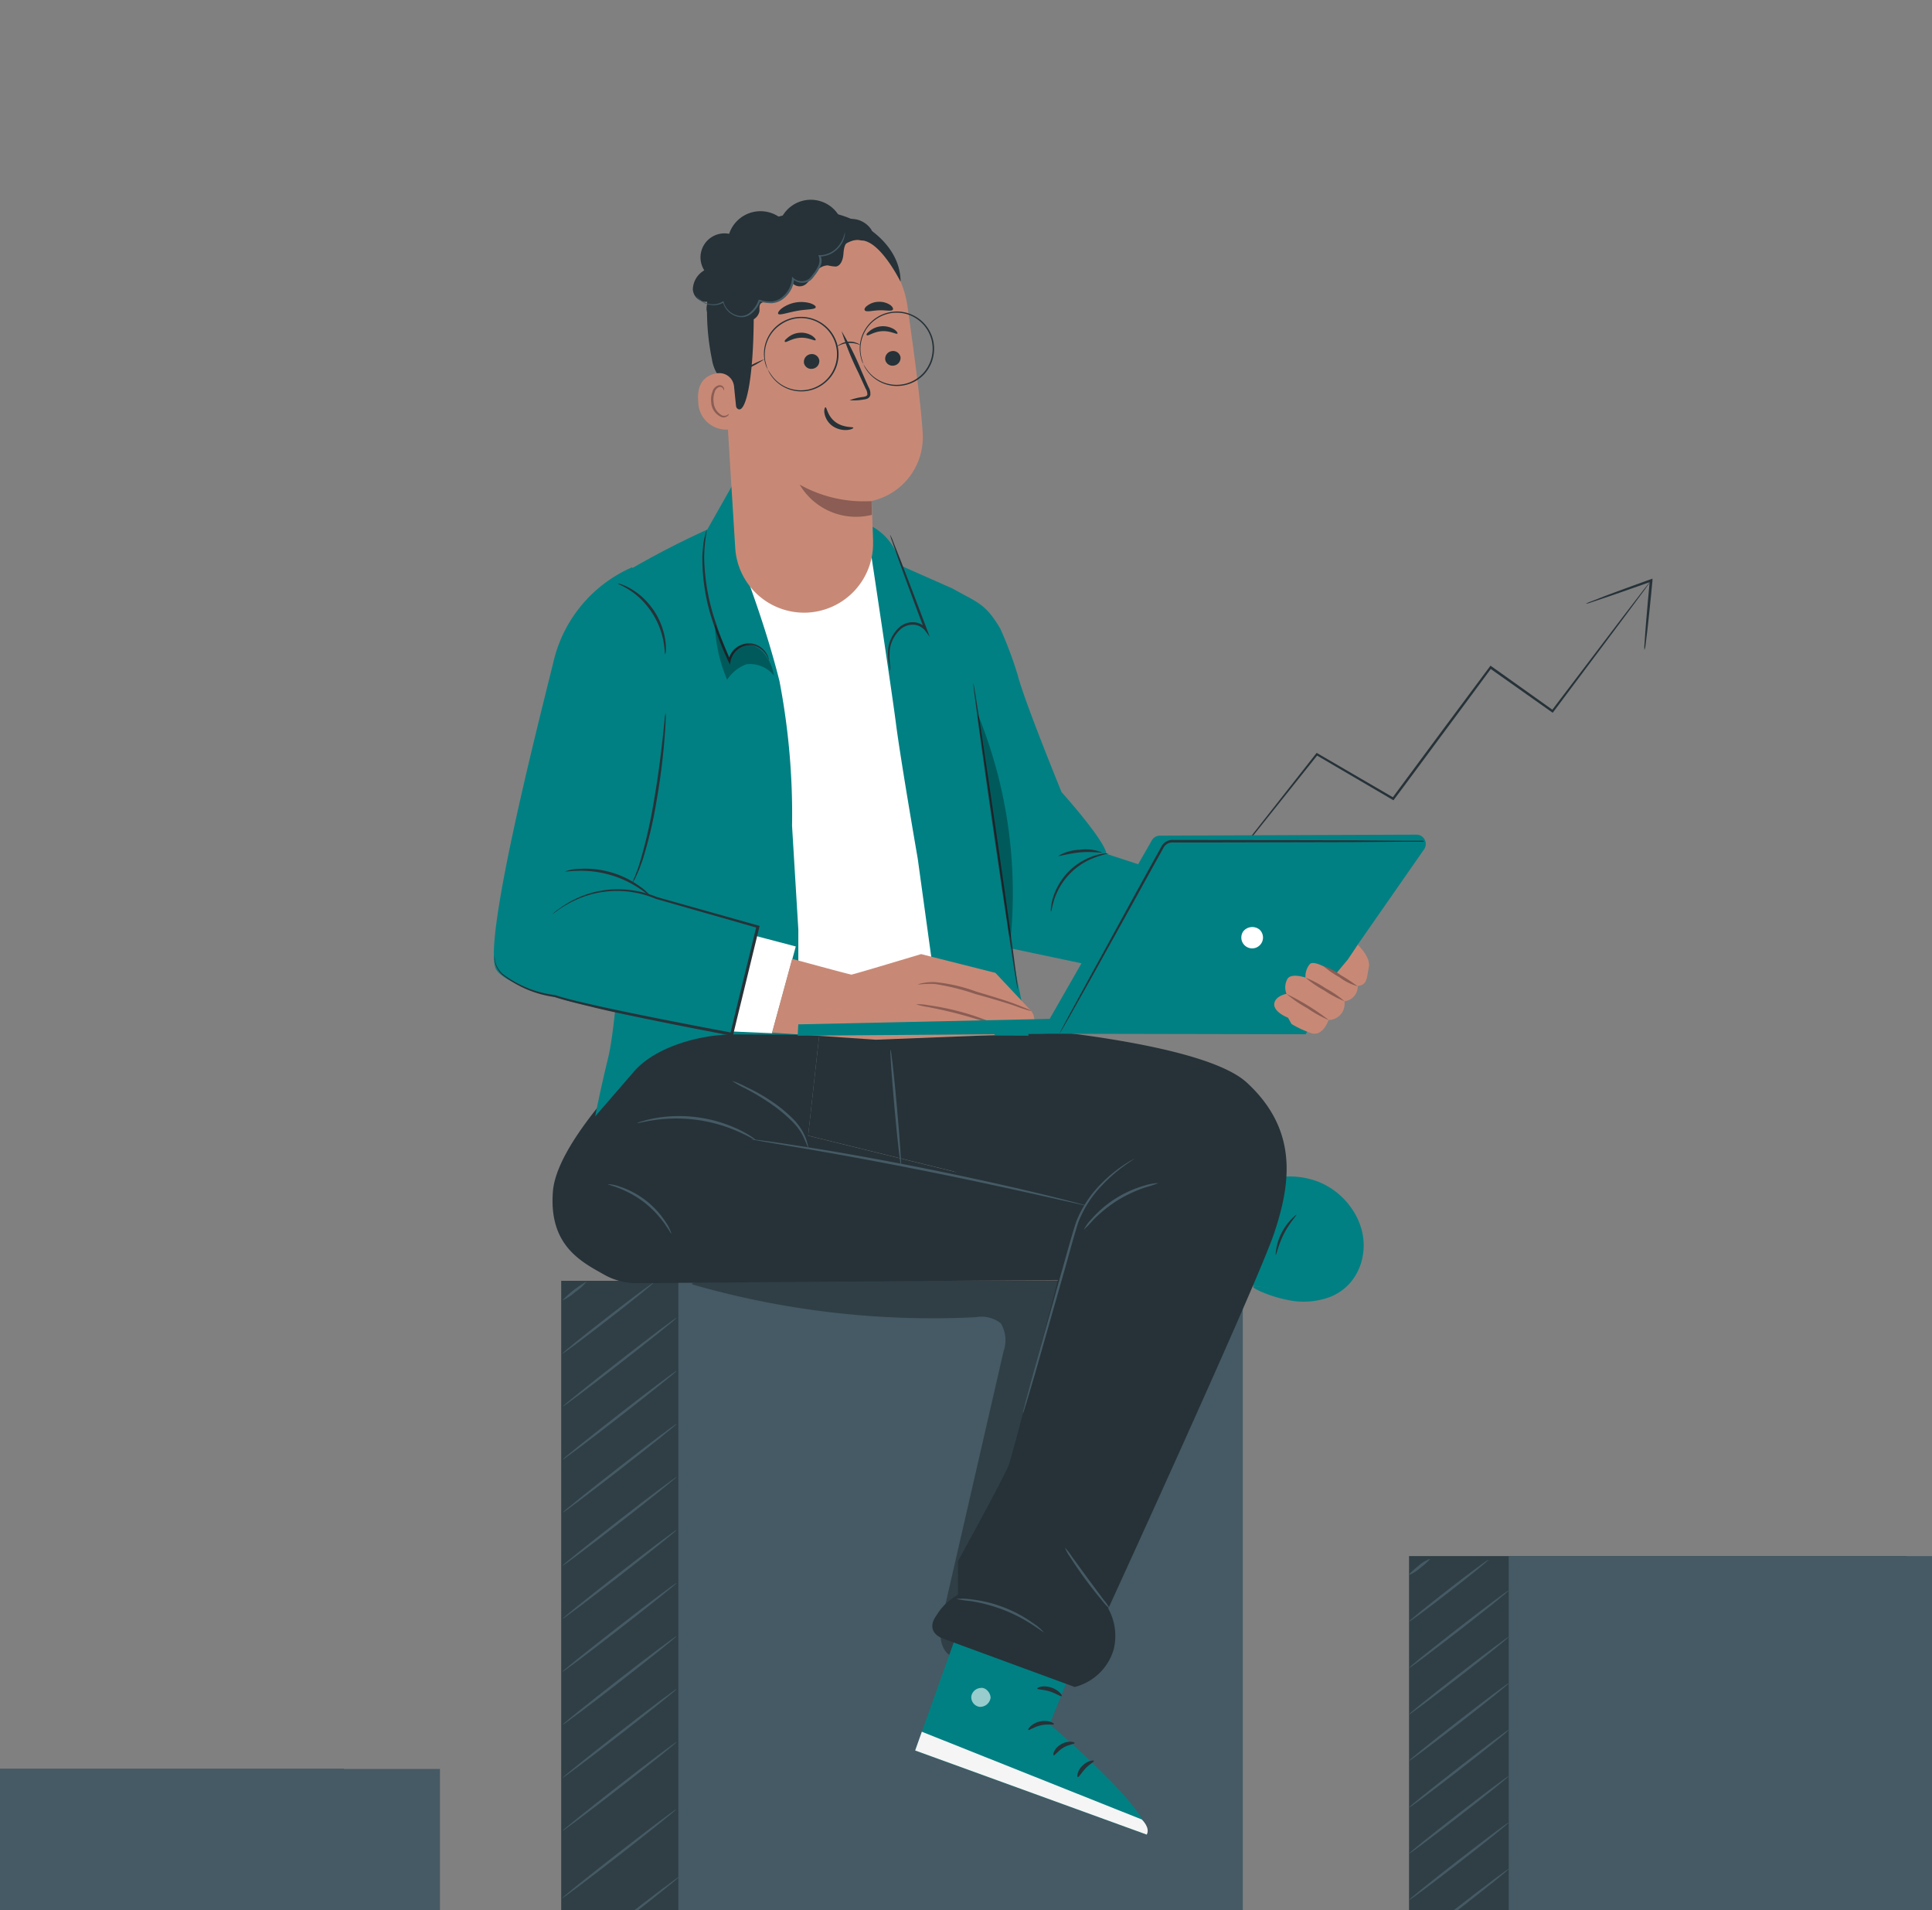 <svg xmlns="http://www.w3.org/2000/svg" xmlns:xlink="http://www.w3.org/1999/xlink" width="87" height="86" viewBox="0 0 87 86">
  <rect x="0" y="0" width="87" height="86" fill="#808080" stroke="none"/>
  <defs>
    <clipPath id="clip-path">
      <rect id="Rectangle_2183" data-name="Rectangle 2183" width="87" height="86" transform="translate(-0.31 -0.356)" fill="#fff"/>
    </clipPath>
  </defs>
  <g id="Mask_Group_12" data-name="Mask Group 12" transform="translate(0.31 0.356)" clip-path="url(#clip-path)">
    <g id="Group_5964" data-name="Group 5964" transform="translate(-26.401 8.645)">
      <g id="freepik--Floor--inject-58" transform="translate(0 90.976)">
        <path id="Path_5694" data-name="Path 5694" d="M137.512,98.861c0,.029-30.784.055-68.752.055S0,98.882,0,98.861s30.778-.055,68.76-.055S137.512,98.829,137.512,98.861Z" transform="translate(0 -98.806)" fill="#263238"/>
      </g>
      <g id="freepik--Chart--inject-58" transform="translate(17.575 48.663)">
        <rect id="Rectangle_2141" data-name="Rectangle 2141" width="25.417" height="42.349" transform="translate(33.788)" fill="#455a64"/>
        <g id="Group_5832" data-name="Group 5832" transform="translate(33.788)" opacity="0.3">
          <rect id="Rectangle_2142" data-name="Rectangle 2142" width="25.417" height="42.349"/>
        </g>
        <rect id="Rectangle_2143" data-name="Rectangle 2143" width="25.417" height="42.349" transform="translate(39.063)" fill="#455a64"/>
        <path id="Path_5695" data-name="Path 5695" d="M93.056,75.4c.019.026-1.117.94-2.534,2.042s-2.585,1.979-2.6,1.956,1.117-.937,2.534-2.042S93.036,75.38,93.056,75.4Z" transform="translate(-54.071 -54.639)" fill="#455a64"/>
        <path id="Path_5696" data-name="Path 5696" d="M93.056,72.812c.019.023-1.117.937-2.534,2.039s-2.585,1.981-2.6,1.956,1.117-.937,2.534-2.042S93.036,72.787,93.056,72.812Z" transform="translate(-54.071 -54.433)" fill="#455a64"/>
        <path id="Path_5697" data-name="Path 5697" d="M93.06,70.225c.019.023-1.117.937-2.534,2.042s-2.585,1.97-2.606,1.951,1.117-.937,2.534-2.042S93.042,70.2,93.06,70.225Z" transform="translate(-54.076 -54.228)" fill="#455a64"/>
        <path id="Path_5698" data-name="Path 5698" d="M93.06,67.625c.019.025-1.117.939-2.534,2.041s-2.585,1.979-2.606,1.956,1.117-.937,2.534-2.042S93.042,67.6,93.06,67.625Z" transform="translate(-54.076 -54.022)" fill="#455a64"/>
        <path id="Path_5699" data-name="Path 5699" d="M93.056,65.034c.019.023-1.117.937-2.534,2.042s-2.585,1.979-2.6,1.953,1.117-.937,2.534-2.042S93.036,65.009,93.056,65.034Z" transform="translate(-54.071 -53.817)" fill="#455a64"/>
        <path id="Path_5700" data-name="Path 5700" d="M93.06,62.44c.019.023-1.117.937-2.534,2.042s-2.585,1.979-2.606,1.958,1.117-.937,2.534-2.042S93.042,62.428,93.06,62.44Z" transform="translate(-54.076 -53.612)" fill="#455a64"/>
        <path id="Path_5701" data-name="Path 5701" d="M93.056,59.846c.019.026-1.117.94-2.534,2.042s-2.585,1.979-2.6,1.956,1.117-.937,2.534-2.042S93.036,59.823,93.056,59.846Z" transform="translate(-54.071 -53.406)" fill="#455a64"/>
        <path id="Path_5702" data-name="Path 5702" d="M93.056,57.255c.019.023-1.117.937-2.534,2.042s-2.585,1.979-2.6,1.953,1.117-.937,2.534-2.042S93.036,57.23,93.056,57.255Z" transform="translate(-54.071 -53.201)" fill="#455a64"/>
        <path id="Path_5703" data-name="Path 5703" d="M93.056,54.661c.019.023-1.117.937-2.534,2.042s-2.585,1.979-2.6,1.956,1.117-.937,2.534-2.042S93.036,54.631,93.056,54.661Z" transform="translate(-54.071 -52.995)" fill="#455a64"/>
        <path id="Path_5704" data-name="Path 5704" d="M93.148,52.948c.019.026-.883.758-2.015,1.636s-2.063,1.575-2.082,1.55.883-.756,2.015-1.636S93.131,52.925,93.148,52.948Z" transform="translate(-55.207 -52.86)" fill="#455a64"/>
        <path id="Path_5705" data-name="Path 5705" d="M93.414,52.9a2.134,2.134,0,0,1-.506.46,2.1,2.1,0,0,1-.576.378,4.363,4.363,0,0,1,1.083-.844Z" transform="translate(-58.492 -52.855)" fill="#455a64"/>
        <path id="Path_5706" data-name="Path 5706" d="M87.937,82.691c-.019-.026,1.117-.939,2.534-2.042s2.585-1.981,2.6-1.956-1.115.937-2.534,2.042S87.952,82.719,87.937,82.691Z" transform="translate(-54.104 -54.899)" fill="#455a64"/>
        <path id="Path_5707" data-name="Path 5707" d="M87.765,85.971c-.017-.023,1.117-.937,2.534-2.042s2.585-1.979,2.6-1.956-1.117.937-2.534,2.042S87.784,85.989,87.765,85.971Z" transform="translate(-53.777 -55.159)" fill="#455a64"/>
        <path id="Path_5708" data-name="Path 5708" d="M87.92,88.981c-.019-.023,1.117-.937,2.534-2.042s2.585-1.979,2.6-1.956-1.117.94-2.534,2.042S87.941,89.007,87.92,88.981Z" transform="translate(-54.074 -55.398)" fill="#455a64"/>
        <path id="Path_5709" data-name="Path 5709" d="M87.92,91.576c-.019-.023,1.117-.937,2.534-2.042s2.585-1.979,2.6-1.956-1.117.937-2.534,2.042S87.941,91.6,87.92,91.576Z" transform="translate(-54.074 -55.603)" fill="#455a64"/>
        <path id="Path_5710" data-name="Path 5710" d="M87.92,94.169c-.019-.026,1.117-.94,2.534-2.042s2.585-1.981,2.6-1.955-1.117.937-2.534,2.042S87.941,94.186,87.92,94.169Z" transform="translate(-54.074 -55.809)" fill="#455a64"/>
        <path id="Path_5711" data-name="Path 5711" d="M87.92,96.761c-.019-.023,1.117-.937,2.534-2.042s2.585-1.979,2.6-1.956-1.117.939-2.534,2.042S87.941,96.786,87.92,96.761Z" transform="translate(-54.074 -56.014)" fill="#455a64"/>
        <path id="Path_5712" data-name="Path 5712" d="M87.918,98.543c-.019-.025.883-.758,2.015-1.636s2.063-1.573,2.082-1.55-.883.756-2.015,1.636S87.937,98.567,87.918,98.543Z" transform="translate(-53.029 -56.22)" fill="#455a64"/>
        <path id="Path_5713" data-name="Path 5713" d="M87.918,98.792A4.267,4.267,0,0,1,89,97.948a2.2,2.2,0,0,1-.509.46A2.275,2.275,0,0,1,87.918,98.792Z" transform="translate(-50.016 -56.425)" fill="#455a64"/>
        <rect id="Rectangle_2144" data-name="Rectangle 2144" width="22.391" height="29.946" transform="translate(71.967 12.394)" fill="#455a64"/>
        <g id="Group_5833" data-name="Group 5833" transform="translate(71.967 12.394)" opacity="0.3">
          <rect id="Rectangle_2145" data-name="Rectangle 2145" width="22.391" height="29.946"/>
        </g>
        <rect id="Rectangle_2146" data-name="Rectangle 2146" width="22.391" height="29.946" transform="translate(76.456 12.394)" fill="#455a64"/>
        <path id="Path_5714" data-name="Path 5714" d="M51.721,86.148c.019.023-.973.829-2.215,1.793s-2.263,1.729-2.283,1.706.973-.829,2.215-1.793S51.7,86.122,51.721,86.148Z" transform="translate(24.735 -55.49)" fill="#455a64"/>
        <path id="Path_5715" data-name="Path 5715" d="M51.721,83.877c.019.023-.973.829-2.215,1.793s-2.263,1.729-2.283,1.706.973-.829,2.215-1.793S51.7,83.854,51.721,83.877Z" transform="translate(24.735 -55.31)" fill="#455a64"/>
        <path id="Path_5716" data-name="Path 5716" d="M51.721,81.607c.019.026-.973.829-2.215,1.793s-2.263,1.732-2.283,1.706.973-.829,2.215-1.793S51.7,81.584,51.721,81.607Z" transform="translate(24.735 -55.13)" fill="#455a64"/>
        <path id="Path_5717" data-name="Path 5717" d="M51.721,79.339c.019.023-.973.829-2.215,1.793s-2.263,1.729-2.283,1.706.973-.829,2.215-1.793S51.7,79.313,51.721,79.339Z" transform="translate(24.735 -54.951)" fill="#455a64"/>
        <path id="Path_5718" data-name="Path 5718" d="M51.721,77.068c.019.023-.973.829-2.215,1.793s-2.263,1.729-2.283,1.706.973-.829,2.215-1.793S51.7,77.045,51.721,77.068Z" transform="translate(24.735 -54.771)" fill="#455a64"/>
        <path id="Path_5719" data-name="Path 5719" d="M51.721,74.814c.019.026-.973.829-2.215,1.793s-2.263,1.731-2.283,1.706.973-.829,2.215-1.793S51.7,74.776,51.721,74.814Z" transform="translate(24.735 -54.592)" fill="#455a64"/>
        <path id="Path_5720" data-name="Path 5720" d="M51.721,72.53c.019.023-.973.829-2.215,1.793s-2.263,1.729-2.283,1.706.973-.829,2.215-1.793S51.7,72.5,51.721,72.53Z" transform="translate(24.735 -54.411)" fill="#455a64"/>
        <path id="Path_5721" data-name="Path 5721" d="M51.721,70.26c.019.026-.973.829-2.215,1.793s-2.263,1.729-2.283,1.706.973-.829,2.215-1.793S51.7,70.237,51.721,70.26Z" transform="translate(24.735 -54.231)" fill="#455a64"/>
        <path id="Path_5722" data-name="Path 5722" d="M51.721,67.992c.019.023-.973.829-2.215,1.791s-2.263,1.731-2.283,1.706.973-.829,2.215-1.793S51.7,67.966,51.721,67.992Z" transform="translate(24.735 -54.052)" fill="#455a64"/>
        <path id="Path_5723" data-name="Path 5723" d="M51.8,66.492c.019.023-.769.668-1.759,1.438s-1.807,1.375-1.827,1.352.769-.668,1.759-1.438S51.782,66.466,51.8,66.492Z" transform="translate(23.744 -53.933)" fill="#455a64"/>
        <path id="Path_5724" data-name="Path 5724" d="M52.03,66.451c.019.023-.178.211-.439.412a1.738,1.738,0,0,1-.509.317c-.019-.023.18-.211.441-.423A1.624,1.624,0,0,1,52.03,66.451Z" transform="translate(20.872 -53.929)" fill="#455a64"/>
        <path id="Path_5725" data-name="Path 5725" d="M51.721,95.066c.019.023-.973.829-2.215,1.793s-2.263,1.727-2.283,1.706.973-.829,2.215-1.793S51.7,95.04,51.721,95.066Z" transform="translate(24.735 -56.197)" fill="#455a64"/>
        <path id="Path_5726" data-name="Path 5726" d="M51.721,92.795c.019.026-.973.829-2.215,1.793s-2.263,1.729-2.283,1.706.973-.829,2.215-1.793S51.7,92.769,51.721,92.795Z" transform="translate(24.735 -56.017)" fill="#455a64"/>
        <path id="Path_5727" data-name="Path 5727" d="M51.721,90.528c.019.023-.973.829-2.215,1.793s-2.263,1.729-2.283,1.7.973-.829,2.215-1.793S51.7,90.5,51.721,90.528Z" transform="translate(24.735 -55.837)" fill="#455a64"/>
        <path id="Path_5728" data-name="Path 5728" d="M51.721,88.257c.019.023-.973.829-2.215,1.793s-2.263,1.729-2.283,1.706.973-.829,2.215-1.793S51.7,88.234,51.721,88.257Z" transform="translate(24.735 -55.657)" fill="#455a64"/>
        <rect id="Rectangle_2147" data-name="Rectangle 2147" width="24.006" height="20.391" transform="translate(0.002 21.977)" fill="#455a64"/>
        <g id="Group_5834" data-name="Group 5834" transform="translate(0.002 21.977)" opacity="0.3">
          <rect id="Rectangle_2148" data-name="Rectangle 2148" width="24.006" height="20.391"/>
        </g>
        <rect id="Rectangle_2149" data-name="Rectangle 2149" width="24.006" height="20.391" transform="translate(4.322 21.977)" fill="#455a64"/>
        <path id="Path_5729" data-name="Path 5729" d="M129.891,95.284c.017.026-.921.782-2.086,1.69s-2.135,1.628-2.154,1.6.914-.782,2.086-1.69S129.872,95.261,129.891,95.284Z" transform="translate(-125.649 -56.214)" fill="#455a64"/>
        <path id="Path_5730" data-name="Path 5730" d="M129.891,93.16c.017.026-.921.784-2.086,1.69s-2.135,1.628-2.154,1.6.914-.782,2.086-1.69S129.872,93.122,129.891,93.16Z" transform="translate(-125.649 -56.046)" fill="#455a64"/>
        <path id="Path_5731" data-name="Path 5731" d="M129.891,91.007c.017.023-.921.782-2.086,1.69s-2.135,1.63-2.154,1.6.914-.782,2.086-1.69S129.872,90.981,129.891,91.007Z" transform="translate(-125.649 -55.875)" fill="#455a64"/>
        <path id="Path_5732" data-name="Path 5732" d="M129.891,88.869c.017.023-.921.781-2.086,1.69s-2.135,1.63-2.154,1.607.914-.784,2.086-1.69S129.872,88.844,129.891,88.869Z" transform="translate(-125.649 -55.706)" fill="#455a64"/>
        <path id="Path_5733" data-name="Path 5733" d="M129.891,86.738c.017.026-.921.782-2.086,1.69s-2.135,1.628-2.154,1.6.914-.781,2.086-1.69S129.872,86.706,129.891,86.738Z" transform="translate(-125.649 -55.537)" fill="#455a64"/>
        <path id="Path_5734" data-name="Path 5734" d="M129.891,84.591c.017.023-.921.782-2.086,1.69s-2.135,1.628-2.154,1.6.914-.782,2.086-1.69S129.872,84.565,129.891,84.591Z" transform="translate(-125.649 -55.367)" fill="#455a64"/>
        <path id="Path_5735" data-name="Path 5735" d="M129.891,82.451c.017.023-.921.782-2.086,1.69s-2.135,1.63-2.154,1.6.914-.782,2.086-1.69S129.872,82.425,129.891,82.451Z" transform="translate(-125.649 -55.197)" fill="#455a64"/>
        <path id="Path_5736" data-name="Path 5736" d="M129.891,80.316c.017.023-.921.782-2.086,1.69s-2.135,1.63-2.154,1.607.914-.782,2.086-1.69S129.872,80.288,129.891,80.316Z" transform="translate(-125.649 -55.028)" fill="#455a64"/>
        <path id="Path_5737" data-name="Path 5737" d="M129.891,78.171c.017.025-.921.781-2.086,1.69s-2.135,1.628-2.154,1.6.914-.781,2.086-1.69S129.872,78.148,129.891,78.171Z" transform="translate(-125.649 -54.858)" fill="#455a64"/>
        <path id="Path_5738" data-name="Path 5738" d="M129.967,76.761a20.02,20.02,0,0,1-1.657,1.358,21.079,21.079,0,0,1-1.723,1.267,21.085,21.085,0,0,1,1.657-1.358A20.431,20.431,0,0,1,129.967,76.761Z" transform="translate(-126.587 -54.746)" fill="#455a64"/>
        <path id="Path_5739" data-name="Path 5739" d="M130.179,76.72c.019.023-.165.2-.412.39a1.473,1.473,0,0,1-.482.3c-.019-.023.167-.2.423-.39A1.507,1.507,0,0,1,130.179,76.72Z" transform="translate(-129.284 -54.743)" fill="#455a64"/>
      </g>
      <g id="freepik--Character--inject-58" transform="translate(48.329 0)">
        <g id="Group_5835" data-name="Group 5835" transform="translate(8.931 46.811)" opacity="0.3">
          <path id="Path_5740" data-name="Path 5740" d="M84.893,50.9a1.258,1.258,0,0,0-.619-.034c-6.453.715-13.6,1.2-20.06,1.917v.07a39.184,39.184,0,0,0,12.762,1.478,1.415,1.415,0,0,1,1.138.276,1.5,1.5,0,0,1,.121,1.267q-1.362,5.922-2.722,11.844c-.142.621-.24,1.381.245,1.793.671.568,1.657-.106,2.225-.777,3.843-4.559,5.587-10.476,7.232-16.205C85.389,51.943,85.459,51.131,84.893,50.9Z" transform="translate(-64.214 -50.84)"/>
        </g>
        <path id="Path_5741" data-name="Path 5741" d="M58.649,48.741a3.376,3.376,0,0,0-2.433-.8l-1.478,4.728c1.089.046,2.177.61,3.228.321a2.3,2.3,0,0,0,1.6-1.9A2.744,2.744,0,0,0,58.649,48.741Z" transform="translate(-20.804 -3.799)" fill="#008083"/>
        <path id="Path_5742" data-name="Path 5742" d="M55.564,47.815c0-.038.16-.067.45-.065a3.65,3.65,0,0,1,1.218.23,3.3,3.3,0,0,1,1.478,1.151,3.06,3.06,0,0,1,.494,1.024,2.723,2.723,0,0,1,.036,1.239,2.514,2.514,0,0,1-.54,1.13,2.343,2.343,0,0,1-.959.665,3.425,3.425,0,0,1-1.871.121,5.872,5.872,0,0,1-1.166-.361c-.264-.114-.4-.2-.389-.235s.171-.028.449.019.676.131,1.161.175a3.311,3.311,0,0,0,1.615-.211,1.894,1.894,0,0,0,.726-.536,2,2,0,0,0,.41-.883,2.432,2.432,0,0,0-.39-1.842,3.192,3.192,0,0,0-1.212-1.083,5.458,5.458,0,0,0-1.086-.378C55.714,47.9,55.559,47.855,55.564,47.815Z" transform="translate(-20.125 -3.785)" fill="#008083"/>
        <path id="Path_5743" data-name="Path 5743" d="M67.905,66.7l-3,8.4,10.429,3.784c.3-1.02-4.371-4.972-4.371-4.972l2.152-5.3Z" transform="translate(-45.935 -5.286)" fill="#008083"/>
        <g id="Group_5836" data-name="Group 5836" transform="translate(21.5 66.989)" opacity="0.6">
          <path id="Path_5744" data-name="Path 5744" d="M73.038,72.76a.453.453,0,0,0-.471.378.438.438,0,0,0,.368.471.477.477,0,0,0,.5-.405c0-.222-.211-.477-.441-.446" transform="translate(-72.566 -72.755)" fill="#fff"/>
        </g>
        <path id="Path_5745" data-name="Path 5745" d="M64.877,75.744l.3-.844,9.906,3.951s.393.368.222.68Z" transform="translate(-45.904 -5.936)" fill="#f5f5f5"/>
        <path id="Path_5746" data-name="Path 5746" d="M70.623,74.517c-.019.049-.283-.019-.591.052s-.521.238-.562.211.144-.3.519-.384S70.653,74.472,70.623,74.517Z" transform="translate(-45.403 -5.894)" fill="#263238"/>
        <path id="Path_5747" data-name="Path 5747" d="M69.414,75.446c0,.052-.26.059-.509.211s-.384.363-.435.342.023-.319.338-.5S69.431,75.4,69.414,75.446Z" transform="translate(-43.263 -5.974)" fill="#263238"/>
        <path id="Path_5748" data-name="Path 5748" d="M67.529,77.053c-.051,0-.029-.285.211-.517s.511-.255.517-.211-.2.145-.382.338S67.582,77.067,67.529,77.053Z" transform="translate(-41.233 -6.047)" fill="#263238"/>
        <path id="Path_5749" data-name="Path 5749" d="M70.18,73.12c-.038.038-.247-.116-.54-.211s-.552-.074-.564-.129.271-.157.617-.051S70.221,73.089,70.18,73.12Z" transform="translate(-44.606 -5.76)" fill="#263238"/>
        <path id="Path_5750" data-name="Path 5750" d="M70.243,71.6a1.057,1.057,0,0,1-.521-.192,2.592,2.592,0,0,1-.485-.368,2.8,2.8,0,0,1-.243-.268.7.7,0,0,1-.111-.18.236.236,0,0,1,.074-.276.3.3,0,0,1,.266-.036.791.791,0,0,1,.184.1,2.056,2.056,0,0,1,.285.228,1.986,1.986,0,0,1,.368.492.923.923,0,0,1,.152.534c-.029,0-.092-.192-.268-.467a2.149,2.149,0,0,0-.368-.423,2.109,2.109,0,0,0-.268-.211c-.1-.067-.192-.1-.238-.064s-.021.021-.011.062a.7.7,0,0,0,.085.134,3.137,3.137,0,0,0,.211.258,3.076,3.076,0,0,0,.435.376A3.933,3.933,0,0,1,70.243,71.6Z" transform="translate(-44.468 -5.569)" fill="#263238"/>
        <path id="Path_5751" data-name="Path 5751" d="M67.731,71.642a.9.9,0,0,1,.044-.552,1.877,1.877,0,0,1,.276-.547,1.964,1.964,0,0,1,.25-.268.459.459,0,0,1,.423-.144.261.261,0,0,1,.165.226.85.85,0,0,1-.015.211,1.228,1.228,0,0,1-.129.351,1.245,1.245,0,0,1-.423.46c-.3.2-.536.184-.534.163a4.533,4.533,0,0,0,.46-.271,1.246,1.246,0,0,0,.342-.423,1.074,1.074,0,0,0,.1-.3c.023-.116.015-.222-.031-.226a.322.322,0,0,0-.245.106,1.878,1.878,0,0,0-.232.237,1.98,1.98,0,0,0-.289.483C67.778,71.431,67.755,71.642,67.731,71.642Z" transform="translate(-42.049 -5.557)" fill="#263238"/>
        <path id="Path_5752" data-name="Path 5752" d="M75.731,40.76c-1.708.041-3.328.281-4.5,1.518-1.561,1.643-3.488,3.984-3.591,5.607-.178,2.426,1.3,3.146,2.356,3.739a2.979,2.979,0,0,0,1.552.357l19.737-.15.621-3.342L79.135,45.343l.53-4.8Z" transform="translate(-64.982 -3.213)" fill="#263238"/>
        <path id="Path_5753" data-name="Path 5753" d="M58.616,40.515l6.21-.287s10.72.591,13.013,2.7,2,4.48,1.239,6.757S71.6,66.61,71.6,66.61a2.532,2.532,0,0,1,.238,1.858,2.456,2.456,0,0,1-1.749,1.67l-5.969-2.194s-.811-.285-.238-1.056a2.519,2.519,0,0,1,.952-.9V64.468s2.1-3.814,2.289-4.337,2.2-8.287,2.2-8.287l1.337-2.3s-3.231-1.518-6.028-2.619l-6.546-1.611Z" transform="translate(-43.932 -3.189)" fill="#263238"/>
        <path id="Path_5754" data-name="Path 5754" d="M73.9,69.9c-.013.015-.2-.135-.524-.342A7.045,7.045,0,0,0,70.588,68.5a6.153,6.153,0,0,1-.621-.092,2.317,2.317,0,0,1,.633.013,5.917,5.917,0,0,1,1.478.354,5.838,5.838,0,0,1,1.341.718A2.343,2.343,0,0,1,73.9,69.9Z" transform="translate(-49.139 -5.42)" fill="#455a64"/>
        <path id="Path_5755" data-name="Path 5755" d="M68.756,68.655a2.116,2.116,0,0,1-.346-.368c-.2-.237-.469-.572-.749-.952s-.521-.737-.686-1a1.92,1.92,0,0,1-.245-.439,2.485,2.485,0,0,1,.312.4l.712.978.72.97A2.254,2.254,0,0,1,68.756,68.655Z" transform="translate(-41.015 -5.222)" fill="#455a64"/>
        <path id="Path_5756" data-name="Path 5756" d="M67.72,48.075a5.753,5.753,0,0,1-.564.184,6.044,6.044,0,0,0-1.289.6,6.127,6.127,0,0,0-1.1.891,4.553,4.553,0,0,1-.41.423,2.016,2.016,0,0,1,.351-.483,5.015,5.015,0,0,1,1.1-.934,5.111,5.111,0,0,1,1.322-.583A2.065,2.065,0,0,1,67.72,48.075Z" transform="translate(-37.792 -3.81)" fill="#455a64"/>
        <path id="Path_5757" data-name="Path 5757" d="M65.526,58.342a.566.566,0,0,1,.023-.129c.026-.092.055-.211.092-.363L66,56.518l1.223-4.381c.247-.855.46-1.67.7-2.41a5.02,5.02,0,0,1,1.123-1.714,6.337,6.337,0,0,1,1.066-.878c.139-.092.247-.154.323-.194a.7.7,0,0,1,.118-.059s-.15.1-.423.289a7.275,7.275,0,0,0-1.032.9,5,5,0,0,0-1.083,1.69c-.23.726-.441,1.552-.689,2.4L66.077,56.55l-.392,1.322c-.046.145-.082.264-.112.357A.565.565,0,0,1,65.526,58.342Z" transform="translate(-41.702 -3.716)" fill="#455a64"/>
        <path id="Path_5758" data-name="Path 5758" d="M77.417,46.743c-.031,0-.163-1.159-.291-2.593s-.211-2.6-.178-2.6.163,1.157.291,2.593S77.447,46.738,77.417,46.743Z" transform="translate(-59.086 -3.293)" fill="#455a64"/>
        <path id="Path_5759" data-name="Path 5759" d="M91.035,50.362c-.019,0-.114-.18-.308-.454a4.635,4.635,0,0,0-.9-.948,4.571,4.571,0,0,0-1.138-.645c-.315-.122-.519-.171-.516-.19a1.764,1.764,0,0,1,.542.112,3.935,3.935,0,0,1,2.08,1.626A1.71,1.71,0,0,1,91.035,50.362Z" transform="translate(-83.037 -3.814)" fill="#455a64"/>
        <path id="Path_5760" data-name="Path 5760" d="M89.387,45.882c0,.019-.276-.15-.73-.357a6.888,6.888,0,0,0-3.816-.552c-.5.072-.8.16-.8.139a.719.719,0,0,1,.211-.078,4.715,4.715,0,0,1,.583-.142,6.254,6.254,0,0,1,3.867.552,4.223,4.223,0,0,1,.519.3A.769.769,0,0,1,89.387,45.882Z" transform="translate(-77.586 -3.55)" fill="#455a64"/>
        <path id="Path_5761" data-name="Path 5761" d="M82.984,48.914a1.445,1.445,0,0,1-.154-.025l-.439-.1-1.609-.361c-1.357-.3-3.237-.712-5.321-1.125s-3.976-.756-5.349-.986l-1.626-.276-.441-.08a1.208,1.208,0,0,1-.152-.034.687.687,0,0,1,.157.013l.444.057c.387.052.944.135,1.633.243,1.381.211,3.273.542,5.359.955s3.959.834,5.317,1.159c.678.163,1.225.3,1.6.4l.435.116A.68.68,0,0,1,82.984,48.914Z" transform="translate(-56.316 -3.64)" fill="#455a64"/>
        <path id="Path_5762" data-name="Path 5762" d="M84.919,46.113a6.335,6.335,0,0,0-.276-.633,2.729,2.729,0,0,0-.452-.585,7.613,7.613,0,0,0-.691-.6,10.5,10.5,0,0,0-1.414-.878,4.338,4.338,0,0,1-.6-.343,3.694,3.694,0,0,1,.633.271,8.2,8.2,0,0,1,1.448.859,6.5,6.5,0,0,1,.7.614,2.683,2.683,0,0,1,.447.621,2.184,2.184,0,0,1,.175.482A.583.583,0,0,1,84.919,46.113Z" transform="translate(-70.762 -3.414)" fill="#455a64"/>
        <path id="Path_5763" data-name="Path 5763" d="M58.542,49.614c.025.025-.3.359-.562.866s-.34.967-.376.96A2.522,2.522,0,0,1,58.542,49.614Z" transform="translate(-22.401 -3.932)" fill="#263238"/>
        <path id="Path_5764" data-name="Path 5764" d="M59.363,18.607a.2.2,0,0,1-.019.029l-.057.085-.232.325-.895,1.205c-.777,1.041-1.884,2.515-3.2,4.276l-.028.038-.038-.028L52.1,22.563l.074-.013c-.663.9-1.37,1.854-2.1,2.838-.792,1.066-1.559,2.111-2.284,3.076l-.028.041-.041-.025-3.431-2.008.059-.013-2.957,3.7-.829,1.02-.222.268a.826.826,0,0,1-.078.092.7.7,0,0,1,.067-.1l.211-.276.811-1.041L44.278,26.4l.026-.031.034.021,3.437,2-.07.015,2.281-3.081L52.1,22.484l.031-.042.042.031,2.785,1.982h-.065L58.125,20.2l.914-1.189.245-.31c.026-.034.046-.059.065-.08S59.361,18.607,59.363,18.607Z" transform="translate(-7.25 -1.475)" fill="#263238"/>
        <path id="Path_5765" data-name="Path 5765" d="M42.834,21.733a1.228,1.228,0,0,1,0-.247c.013-.184.029-.405.047-.669.044-.566.111-1.347.194-2.21v-.015l.074.057c-.813.289-1.55.547-2.085.728l-.633.211a.953.953,0,0,1-.237.062,1.166,1.166,0,0,1,.224-.1l.623-.243c.528-.2,1.267-.469,2.072-.758l.082-.029v.092c-.082.859-.163,1.639-.226,2.2-.031.264-.059.488-.082.668A.941.941,0,0,1,42.834,21.733Z" transform="translate(8.979 -1.469)" fill="#263238"/>
        <path id="Path_5766" data-name="Path 5766" d="M80.565,30.457c-.1-.645-2.026-2.783-2.026-2.783s-1.679-4.109-1.968-5.248a17.426,17.426,0,0,0-.79-2.111c-.676-1.143-1.013-1.164-2.167-1.814l-2.242-.991L71.1,16.9a2.534,2.534,0,0,0-1.157-1.218l-5.617-2.9-1.74,3.073a39.745,39.745,0,0,0-3.535,1.827c-.686.874-.211,14.916-.211,14.916s-.336,5.471-.71,7.006-.591,2.67-.591,2.67L59.2,40.355c.98-1.226,3.131-1.793,4.671-1.77l13.184.057-.8-3.932L87.2,37.023s1.835-3.577,1.981-3.649S80.565,30.457,80.565,30.457Z" transform="translate(-52.975 -1.014)" fill="#008083"/>
        <path id="Path_5767" data-name="Path 5767" d="M75.107,17.4c-.092-.092,1.056,2.644,1.8,5.617a31.781,31.781,0,0,1,.568,6.525l.283,4.675v4.09l6.322-.423-.946-6.871s-.771-4.434-.986-6.123c-.2-1.543-1.136-7.734-1.136-7.734S77.755,20.1,75.107,17.4Z" transform="translate(-64.046 -1.361)" fill="#fff"/>
        <path id="Path_5768" data-name="Path 5768" d="M66.78,34.57a.468.468,0,0,1,0-.16,2.449,2.449,0,0,1,.082-.423,2.91,2.91,0,0,1,.725-1.226,2.859,2.859,0,0,1,1.225-.725,2.276,2.276,0,0,1,.423-.085h.16a4.563,4.563,0,0,0-.56.16,3.033,3.033,0,0,0-1.9,1.9C66.829,34.348,66.806,34.572,66.78,34.57Z" transform="translate(-41.694 -2.533)" fill="#263238"/>
        <path id="Path_5769" data-name="Path 5769" d="M67.121,32.05a2.012,2.012,0,0,1,.965-.276,1.978,1.978,0,0,1,1,.118c0,.034-.446-.051-.988,0S67.131,32.084,67.121,32.05Z" transform="translate(-41.702 -2.517)" fill="#263238"/>
        <path id="Path_5770" data-name="Path 5770" d="M90.139,17.96a6.167,6.167,0,0,0-3.556,4.291c-.591,2.411-3.131,12.27-2.606,13.744s10.657,2.923,10.657,2.923l1.2-5.064-5.148-1.409s.065-4.7.131-6.637S90.139,17.96,90.139,17.96Z" transform="translate(-83.906 -1.424)" fill="#008083"/>
        <path id="Path_5771" data-name="Path 5771" d="M83.128,35.99l1.8.473L83.86,40.369l-1.773-.078Z" transform="translate(-71.331 -2.853)" fill="#fff"/>
        <path id="Path_5772" data-name="Path 5772" d="M82.106,39.447l-1.624-1.726-3.344-.844S74.074,37.8,74,37.8s-2.67-.71-2.67-.71l-.906,3.321,4.671.321,5.334-.211s.276-.26.112-.437.893.3,1.017.306.368.1.53-.1A.707.707,0,0,0,82.106,39.447Z" transform="translate(-57.897 -2.923)" fill="#c78976"/>
        <path id="Path_5773" data-name="Path 5773" d="M75.894,40.27a2.874,2.874,0,0,1-.53-.157c-.325-.1-.773-.24-1.267-.368s-.96-.224-1.295-.291a2.84,2.84,0,0,1-.539-.124,2.269,2.269,0,0,1,.552.042,11.709,11.709,0,0,1,1.309.258,11.08,11.08,0,0,1,1.267.405A2.15,2.15,0,0,1,75.894,40.27Z" transform="translate(-53.248 -3.117)" fill="#8b5d54"/>
        <path id="Path_5774" data-name="Path 5774" d="M75.685,39.555a6.935,6.935,0,0,1-.737-.238c-.454-.154-1.092-.343-1.8-.539a10.4,10.4,0,0,0-1.812-.447,4.494,4.494,0,0,0-.771.029.608.608,0,0,1,.211-.067,2.19,2.19,0,0,1,.575-.046,7.389,7.389,0,0,1,1.842.423c.7.211,1.343.4,1.795.575.224.087.405.163.528.211A.716.716,0,0,1,75.685,39.555Z" transform="translate(-51.477 -3.031)" fill="#8b5d54"/>
        <path id="Path_5775" data-name="Path 5775" d="M83.861,36.713a1.729,1.729,0,0,0,.025.238,1.119,1.119,0,0,0,.353.576,4.885,4.885,0,0,0,2.348.944h0c.488.16,1.043.287,1.636.423s1.233.271,1.9.408c1.349.276,2.842.566,4.42.862l-.067.044.357-1.478c.285-1.161.562-2.289.821-3.355l.041.07-4.573-1.307h0a4.516,4.516,0,0,0-2-.348,4.445,4.445,0,0,0-1.505.353,5.089,5.089,0,0,0-.866.48l-.211.154-.074.049a.511.511,0,0,1,.065-.061,2.256,2.256,0,0,1,.211-.163,4.732,4.732,0,0,1,.862-.506,4.383,4.383,0,0,1,1.522-.38,4.6,4.6,0,0,1,2.036.338h0l4.58,1.289.055.015-.013.055c-.262,1.068-.534,2.194-.818,3.357-.124.5-.245,1-.359,1.478L94.6,40.3h-.055c-1.582-.3-3.073-.593-4.42-.877-.673-.139-1.311-.276-1.9-.423s-1.146-.271-1.643-.439h0a4.88,4.88,0,0,1-2.365-.993,1.116,1.116,0,0,1-.346-.6A.689.689,0,0,1,83.861,36.713Z" transform="translate(-83.828 -2.672)" fill="#263238"/>
        <path id="Path_5776" data-name="Path 5776" d="M93.036,33.947c-.015.015-.184-.144-.5-.351a4.744,4.744,0,0,0-2.745-.8c-.368,0-.6.049-.606.029a1.84,1.84,0,0,1,.606-.114,4.194,4.194,0,0,1,2.794.813A1.887,1.887,0,0,1,93.036,33.947Z" transform="translate(-85.975 -2.592)" fill="#263238"/>
        <path id="Path_5777" data-name="Path 5777" d="M89.949,25.088a1.439,1.439,0,0,1,0,.308c0,.2-.021.485-.049.844-.057.707-.163,1.69-.348,2.745a19.454,19.454,0,0,1-.633,2.705c-.057.167-.116.319-.165.452l-.147.331a1.439,1.439,0,0,1-.158.266,1.749,1.749,0,0,1,.116-.285c.038-.1.08-.211.127-.338s.092-.285.145-.454a23.448,23.448,0,0,0,.6-2.7c.184-1.056.3-2.038.382-2.745.034-.333.064-.614.087-.844A1.4,1.4,0,0,1,89.949,25.088Z" transform="translate(-82.214 -1.989)" fill="#263238"/>
        <path id="Path_5778" data-name="Path 5778" d="M86.4,21.992s-.023-.059-.076-.163a.983.983,0,0,0-.331-.361.822.822,0,0,0-.715-.106.925.925,0,0,0-.6.684l-.029.157-.067-.144a15.422,15.422,0,0,1-.674-1.7,8.933,8.933,0,0,1-.5-3c0-.2.028-.368.038-.528a2.444,2.444,0,0,1,.07-.39,1.816,1.816,0,0,1,.1-.325,7.443,7.443,0,0,0-.127,1.246,9.542,9.542,0,0,0,.526,2.957,16.584,16.584,0,0,0,.659,1.69l-.1.013a1.013,1.013,0,0,1,.68-.748.888.888,0,0,1,.777.137.955.955,0,0,1,.325.4.8.8,0,0,1,.042.131A.152.152,0,0,1,86.4,21.992Z" transform="translate(-74.018 -1.278)" fill="#263238"/>
        <path id="Path_5779" data-name="Path 5779" d="M75.631,22.511a2.073,2.073,0,0,1-.047-.261,2.822,2.822,0,0,1-.044-.737,1.567,1.567,0,0,1,.5-.973.908.908,0,0,1,.6-.23.8.8,0,0,1,.633.3l-.092.055-.2-.526c-.389-1.037-.737-1.979-.98-2.66-.114-.327-.211-.6-.285-.811a1.751,1.751,0,0,1-.092-.3,2.02,2.02,0,0,1,.131.287q.123.316.317.8c.264.676.621,1.613,1.013,2.65l.2.526.127.34-.211-.283a.713.713,0,0,0-.552-.266.844.844,0,0,0-.547.2,1.54,1.54,0,0,0-.49.906,3.319,3.319,0,0,0,.013.722A1.058,1.058,0,0,1,75.631,22.511Z" transform="translate(-57.781 -1.298)" fill="#263238"/>
        <path id="Path_5780" data-name="Path 5780" d="M71.235,23.629c.029,0,.5,3.079,1.056,6.884s.973,6.894.944,6.9-.5-3.076-1.056-6.884S71.205,23.634,71.235,23.629Z" transform="translate(-49.643 -1.873)" fill="#263238"/>
        <g id="Group_5837" data-name="Group 5837" transform="translate(9.954 19.118)" opacity="0.3">
          <path id="Path_5781" data-name="Path 5781" d="M83.154,20.765a6.942,6.942,0,0,0,.552,2.486,1.764,1.764,0,0,1,.87-.7,1.388,1.388,0,0,1,1.241.513,2.236,2.236,0,0,0-.4-.948,1.106,1.106,0,0,0-.872-.46.771.771,0,0,0-.737.6l-.633-1.478" transform="translate(-83.154 -20.765)"/>
        </g>
        <path id="Path_5782" data-name="Path 5782" d="M90.593,21.938c-.021,0-.015-.23-.08-.589a3.563,3.563,0,0,0-.536-1.309,3.672,3.672,0,0,0-.5-.6,3.256,3.256,0,0,0-.5-.393c-.308-.2-.526-.271-.519-.291a.5.5,0,0,1,.158.038,1.228,1.228,0,0,1,.178.07,1.918,1.918,0,0,1,.226.114,3.043,3.043,0,0,1,.534.384,3.523,3.523,0,0,1,.528.612,3.286,3.286,0,0,1,.519,1.36,2.282,2.282,0,0,1,.021.441A.448.448,0,0,1,90.593,21.938Z" transform="translate(-82.876 -1.487)" fill="#263238"/>
        <g id="Group_5838" data-name="Group 5838" transform="translate(21.783 23.127)" opacity="0.3">
          <path id="Path_5783" data-name="Path 5783" d="M71.48,25.118,72.9,35.071l.07.158A21.33,21.33,0,0,0,71.48,25.118Z" transform="translate(-71.48 -25.118)"/>
        </g>
        <path id="Path_5784" data-name="Path 5784" d="M67.222,31.307,62.63,39.33l-11.32.247-.028.511,10.957-.08L62.587,40l11.573.023,2.34-4.033L79.488,31.7a.422.422,0,0,0-.1-.588.428.428,0,0,0-.244-.076l-11.555.044A.422.422,0,0,0,67.222,31.307Z" transform="translate(-37.6 -2.46)" fill="#008083"/>
        <path id="Path_5785" data-name="Path 5785" d="M57.807,36.423s.593.545.5,1.007-.064.808-.5.844a.667.667,0,0,1-.6.689.727.727,0,0,1-.6.835.76.76,0,0,1-.112.009s-.258.777-.792.589a4.654,4.654,0,0,1-.877-.408l-.157-.283s-.784-.294-.591-.737c.118-.268.524-.338.524-.338a.762.762,0,0,1,.051-.689c.184-.253.8-.044.8-.044a.873.873,0,0,1,.192-.6c.211-.247,1.185.423,1.185.423l.53-.633Z" transform="translate(-18.905 -2.887)" fill="#c78976"/>
        <path id="Path_5786" data-name="Path 5786" d="M57.919,40a5.4,5.4,0,0,1-.976-.54,5.256,5.256,0,0,1-.921-.633A10.52,10.52,0,0,1,57.922,40Z" transform="translate(-20.323 -3.078)" fill="#8b5d54"/>
        <path id="Path_5787" data-name="Path 5787" d="M57,39.086a4.738,4.738,0,0,1-.906-.48,4.679,4.679,0,0,1-.844-.578,4.688,4.688,0,0,1,.906.48A4.556,4.556,0,0,1,57,39.086Z" transform="translate(-18.698 -3.014)" fill="#8b5d54"/>
        <path id="Path_5788" data-name="Path 5788" d="M54.612,37.445a3.1,3.1,0,0,1,.8.423,6.994,6.994,0,0,1,.756.5,2.494,2.494,0,0,1-.817-.405A4.437,4.437,0,0,1,54.612,37.445Z" transform="translate(-17.275 -2.968)" fill="#8b5d54"/>
        <path id="Path_5789" data-name="Path 5789" d="M67.777,31.374a.185.185,0,0,1-.055,0h-.8l-2.3.019-7.583.017h-.552a.451.451,0,0,0-.423.2c-.175.312-.346.622-.516.927L54.574,34.3l-1.657,2.98c-.473.844-.855,1.522-1.125,2l-.312.54-.083.139a.239.239,0,0,1-.034.046.334.334,0,0,1,.023-.052c.019-.038.042-.085.074-.144.07-.135.169-.319.291-.552l1.1-2.021c.467-.844,1.02-1.866,1.636-2.99.308-.564.633-1.153.97-1.765l.517-.935a.571.571,0,0,1,.516-.251h.552l7.583.017,2.3.019h.8Z" transform="translate(-25.886 -2.481)" fill="#263238"/>
        <path id="Path_5790" data-name="Path 5790" d="M59.326,35.75a.488.488,0,1,0,.73-.085A.521.521,0,0,0,59.326,35.75Z" transform="translate(-25.58 -2.818)" fill="#fff"/>
        <path id="Path_5791" data-name="Path 5791" d="M82.741,15.452l-.064-1.822a2.938,2.938,0,0,0,2.3-2.975c-.057-1.182-.376-3.6-.689-5.792a4.563,4.563,0,0,0-4.8-3.9l-.234.015c-2.534.3-3.689,2.627-3.315,5.15l.593,9.616a3.108,3.108,0,0,0,3.192,2.914h0a3.11,3.11,0,0,0,3.014-3.2h0Z" transform="translate(-65.662 -0.077)" fill="#c78976"/>
        <path id="Path_5792" data-name="Path 5792" d="M81.6,14.663a5.909,5.909,0,0,1-3.239-.743,2.946,2.946,0,0,0,3.252,1.362Z" transform="translate(-64.59 -1.104)" fill="#8b5d54"/>
        <path id="Path_5793" data-name="Path 5793" d="M77.658,7.673a.351.351,0,0,1-.315.374.333.333,0,0,1-.377-.284h0V7.754a.351.351,0,0,1,.321-.363A.336.336,0,0,1,77.658,7.673Z" transform="translate(-59.344 -0.587)" fill="#263238"/>
        <path id="Path_5794" data-name="Path 5794" d="M78.505,6.508c-.041.049-.317-.131-.692-.108s-.633.23-.682.184.017-.1.133-.2a.958.958,0,0,1,1.1-.064C78.482,6.405,78.527,6.486,78.505,6.508Z" transform="translate(-60.332 -0.491)" fill="#263238"/>
        <path id="Path_5795" data-name="Path 5795" d="M81.632,7.833a.351.351,0,0,1-.317.368.332.332,0,0,1-.377-.276V7.914a.351.351,0,0,1,.315-.374.337.337,0,0,1,.379.29Z" transform="translate(-66.975 -0.598)" fill="#263238"/>
        <path id="Path_5796" data-name="Path 5796" d="M82.506,6.83c-.041.049-.317-.131-.692-.108s-.633.23-.682.184.017-.1.133-.2a.936.936,0,0,1,.542-.211.922.922,0,0,1,.552.142C82.483,6.729,82.534,6.809,82.506,6.83Z" transform="translate(-68.019 -0.516)" fill="#263238"/>
        <path id="Path_5797" data-name="Path 5797" d="M78.8,9.528a2.463,2.463,0,0,1,.6-.148c.1-.015.184-.041.2-.106A.505.505,0,0,0,79.519,9l-.325-.714a12.7,12.7,0,0,1-.756-1.871,12.809,12.809,0,0,1,.9,1.806c.11.251.211.49.317.718a.565.565,0,0,1,.074.374.239.239,0,0,1-.15.15.681.681,0,0,1-.16.034A2.51,2.51,0,0,1,78.8,9.528Z" transform="translate(-62.779 -0.509)" fill="#263238"/>
        <path id="Path_5798" data-name="Path 5798" d="M79.324,10.14c.062,0,.087.4.454.669s.8.2.8.253c0,.026-.092.085-.276.1a1.03,1.03,0,0,1-.671-.184.9.9,0,0,1-.354-.564C79.248,10.25,79.292,10.14,79.324,10.14Z" transform="translate(-64.388 -0.805)" fill="#263238"/>
        <path id="Path_5799" data-name="Path 5799" d="M82.81,5.233c-.029.106-.408.08-.844.16s-.787.211-.844.133c-.029-.042.028-.142.165-.25a1.492,1.492,0,0,1,1.292-.224C82.736,5.108,82.831,5.184,82.81,5.233Z" transform="translate(-68.317 -0.397)" fill="#263238"/>
        <path id="Path_5800" data-name="Path 5800" d="M78.611,5.334c-.062.092-.325.017-.633.031s-.572.092-.633,0c-.029-.042,0-.131.118-.211a.867.867,0,0,1,.506-.171.878.878,0,0,1,.517.139C78.6,5.2,78.638,5.3,78.611,5.334Z" transform="translate(-60.642 -0.396)" fill="#263238"/>
        <path id="Path_5801" data-name="Path 5801" d="M85.68,3.731s-.737-1.491-1.5-1.8c-.921-.378-1.244.633-2.111.441s-1.744-.547-2.578.165c-.908.779-.423,1.256-.423,2.343.031,4.411-.694,5.7-1.056,3.646-.041-.226-.68-.368-.829-1.319a10.77,10.77,0,0,1-.116-3.641,3.436,3.436,0,0,1,1.3-1.9A5.887,5.887,0,0,1,82.292.607C83.422.64,85.68,1.808,85.68,3.731Z" transform="translate(-67.365 -0.048)" fill="#263238"/>
        <path id="Path_5802" data-name="Path 5802" d="M86.53,9.072a.663.663,0,0,0-.721-.6h-.033c-.454.072-.946.361-.857,1.3a1.259,1.259,0,0,0,1.8,1.117C86.713,10.847,86.6,9.769,86.53,9.072Z" transform="translate(-75.713 -0.672)" fill="#c78976"/>
        <path id="Path_5803" data-name="Path 5803" d="M86.164,10.351a.58.58,0,0,1-.074.051.29.29,0,0,1-.211.026.726.726,0,0,1-.4-.614.953.953,0,0,1,.044-.423.34.34,0,0,1,.2-.245.152.152,0,0,1,.18.064c.025.046.019.08.028.082s.034-.031.015-.1a.21.21,0,0,0-.076-.1.23.23,0,0,0-.165-.028.409.409,0,0,0-.276.287.983.983,0,0,0-.057.475.759.759,0,0,0,.49.68.313.313,0,0,0,.262-.07C86.167,10.393,86.17,10.353,86.164,10.351Z" transform="translate(-75.584 -0.719)" fill="#8b5d54"/>
        <path id="Path_5804" data-name="Path 5804" d="M80.033,5.163a1.565,1.565,0,0,0,.726.283.543.543,0,0,0,.581-.423c.013-.116-.023-.251.047-.344s.255-.092.4-.085a1.067,1.067,0,0,0,1.056-.829.447.447,0,0,0,.6.019,2.4,2.4,0,0,0,.423-.516.688.688,0,0,1,.552-.321A1.723,1.723,0,0,0,84.788,3c.211-.034.308-.3.33-.516s.029-.477.211-.606a.829.829,0,0,1,.6-.052c.2.019.46-.046.5-.247a.4.4,0,0,0-.092-.3,1.083,1.083,0,0,0-1.3-.33A1.478,1.478,0,0,0,82.32.836a1.488,1.488,0,0,0-2.343.691,1.081,1.081,0,0,0-1.119,1.644,1.026,1.026,0,0,0-.516.844.591.591,0,0,0,.61.571.544.544,0,0,0,.094-.011.6.6,0,1,0,1.068.54h0" transform="translate(-69.381 -0.001)" fill="#263238"/>
        <path id="Path_5805" data-name="Path 5805" d="M86.381,1.561V1.59a.769.769,0,0,1,0,.092,1.07,1.07,0,0,1-.1.33,1.2,1.2,0,0,1-.346.423,1.127,1.127,0,0,1-.674.237l.026-.038a.6.6,0,0,1,0,.46,1.69,1.69,0,0,1-.26.423,1.282,1.282,0,0,1-.175.211.578.578,0,0,1-.26.116.608.608,0,0,1-.552-.16l.061-.021a1.264,1.264,0,0,1-.477.9.911.911,0,0,1-.539.211,1.681,1.681,0,0,1-.552-.085l.044-.023a1.325,1.325,0,0,1-.363.54.708.708,0,0,1-.573.194.92.92,0,0,1-.754-.678l.041.017a.865.865,0,0,1-.57.118.922.922,0,0,1-.423-.154.84.84,0,0,1-.2-.192.951.951,0,0,1-.049-.082,1.04,1.04,0,0,0,.264.251.913.913,0,0,0,.4.137.808.808,0,0,0,.536-.122l.031-.019v.036a.868.868,0,0,0,.712.633.634.634,0,0,0,.519-.184,1.26,1.26,0,0,0,.34-.513l.013-.031h.031a1.559,1.559,0,0,0,.524.082.851.851,0,0,0,.5-.2A1.182,1.182,0,0,0,84,3.655V3.577l.055.057a.564.564,0,0,0,.715.042,1.174,1.174,0,0,0,.165-.192,1.616,1.616,0,0,0,.255-.41.555.555,0,0,0,.01-.423l-.015-.038h.05a1.089,1.089,0,0,0,.645-.211,1.19,1.19,0,0,0,.344-.4A1.294,1.294,0,0,0,86.381,1.561Z" transform="translate(-70.573 -0.125)" fill="#455a64"/>
        <path id="Path_5806" data-name="Path 5806" d="M75.477,7.813a2.73,2.73,0,0,1-.11-.39,1.643,1.643,0,0,1,.173-1.056,1.608,1.608,0,0,1,.5-.56,1.637,1.637,0,0,1,.8-.291,1.59,1.59,0,0,1,.467.029,1.514,1.514,0,0,1,.454.171,1.621,1.621,0,0,1,.8,1.742,1.555,1.555,0,0,1-.169.46,1.5,1.5,0,0,1-.276.368,1.649,1.649,0,0,1-.745.423,1.675,1.675,0,0,1-.749.013,1.657,1.657,0,0,1-.921-.562,2.875,2.875,0,0,1-.226-.338.75.75,0,0,0,.042.1.641.641,0,0,0,.064.112,1.108,1.108,0,0,0,.1.144,1.656,1.656,0,0,0,1.7.585,1.694,1.694,0,0,0,.775-.423,1.555,1.555,0,0,0,.292-.387,1.5,1.5,0,0,0,.175-.473,1.676,1.676,0,0,0-1.3-1.987,1.577,1.577,0,0,0-.483-.028,1.67,1.67,0,0,0-1.339.889,1.646,1.646,0,0,0-.158,1.092,1.376,1.376,0,0,0,.044.171.7.7,0,0,0,.044.121A.607.607,0,0,0,75.477,7.813Z" transform="translate(-58.834 -0.434)" fill="#263238"/>
        <path id="Path_5807" data-name="Path 5807" d="M80.169,8.087a3.834,3.834,0,0,1-.11-.39,1.662,1.662,0,0,1,.175-1.056,1.6,1.6,0,0,1,.5-.56,1.624,1.624,0,0,1,.807-.3,1.517,1.517,0,0,1,.46.029,1.561,1.561,0,0,1,.46.171A1.626,1.626,0,1,1,80.4,8.421a2.932,2.932,0,0,1-.226-.336.653.653,0,0,0,.044.1.634.634,0,0,0,.062.112,1.122,1.122,0,0,0,.1.144,1.647,1.647,0,0,0,.931.591,1.668,1.668,0,0,0,1.546-.439,1.57,1.57,0,0,0,.294-.384,1.648,1.648,0,0,0,.175-.475,1.677,1.677,0,0,0-.844-1.809,1.671,1.671,0,0,0-.957-.2,1.687,1.687,0,0,0-.829.307,1.659,1.659,0,0,0-.506.583A1.64,1.64,0,0,0,80.032,7.7a.967.967,0,0,0,.044.168.72.72,0,0,0,.044.122A.791.791,0,0,0,80.169,8.087Z" transform="translate(-67.837 -0.454)" fill="#263238"/>
        <path id="Path_5808" data-name="Path 5808" d="M78.935,7.14a1.137,1.137,0,0,1,1.022-.052A.411.411,0,0,0,79.821,7a.844.844,0,0,0-.762.041C78.971,7.079,78.928,7.128,78.935,7.14Z" transform="translate(-63.454 -0.55)" fill="#263238"/>
        <path id="Path_5809" data-name="Path 5809" d="M83.619,8.577a5.259,5.259,0,0,0,.777-.368,5.528,5.528,0,0,0,.748-.423,5.548,5.548,0,0,0-.777.368A5.971,5.971,0,0,0,83.619,8.577Z" transform="translate(-72.955 -0.618)" fill="#263238"/>
      </g>
    </g>
  </g>
</svg>
